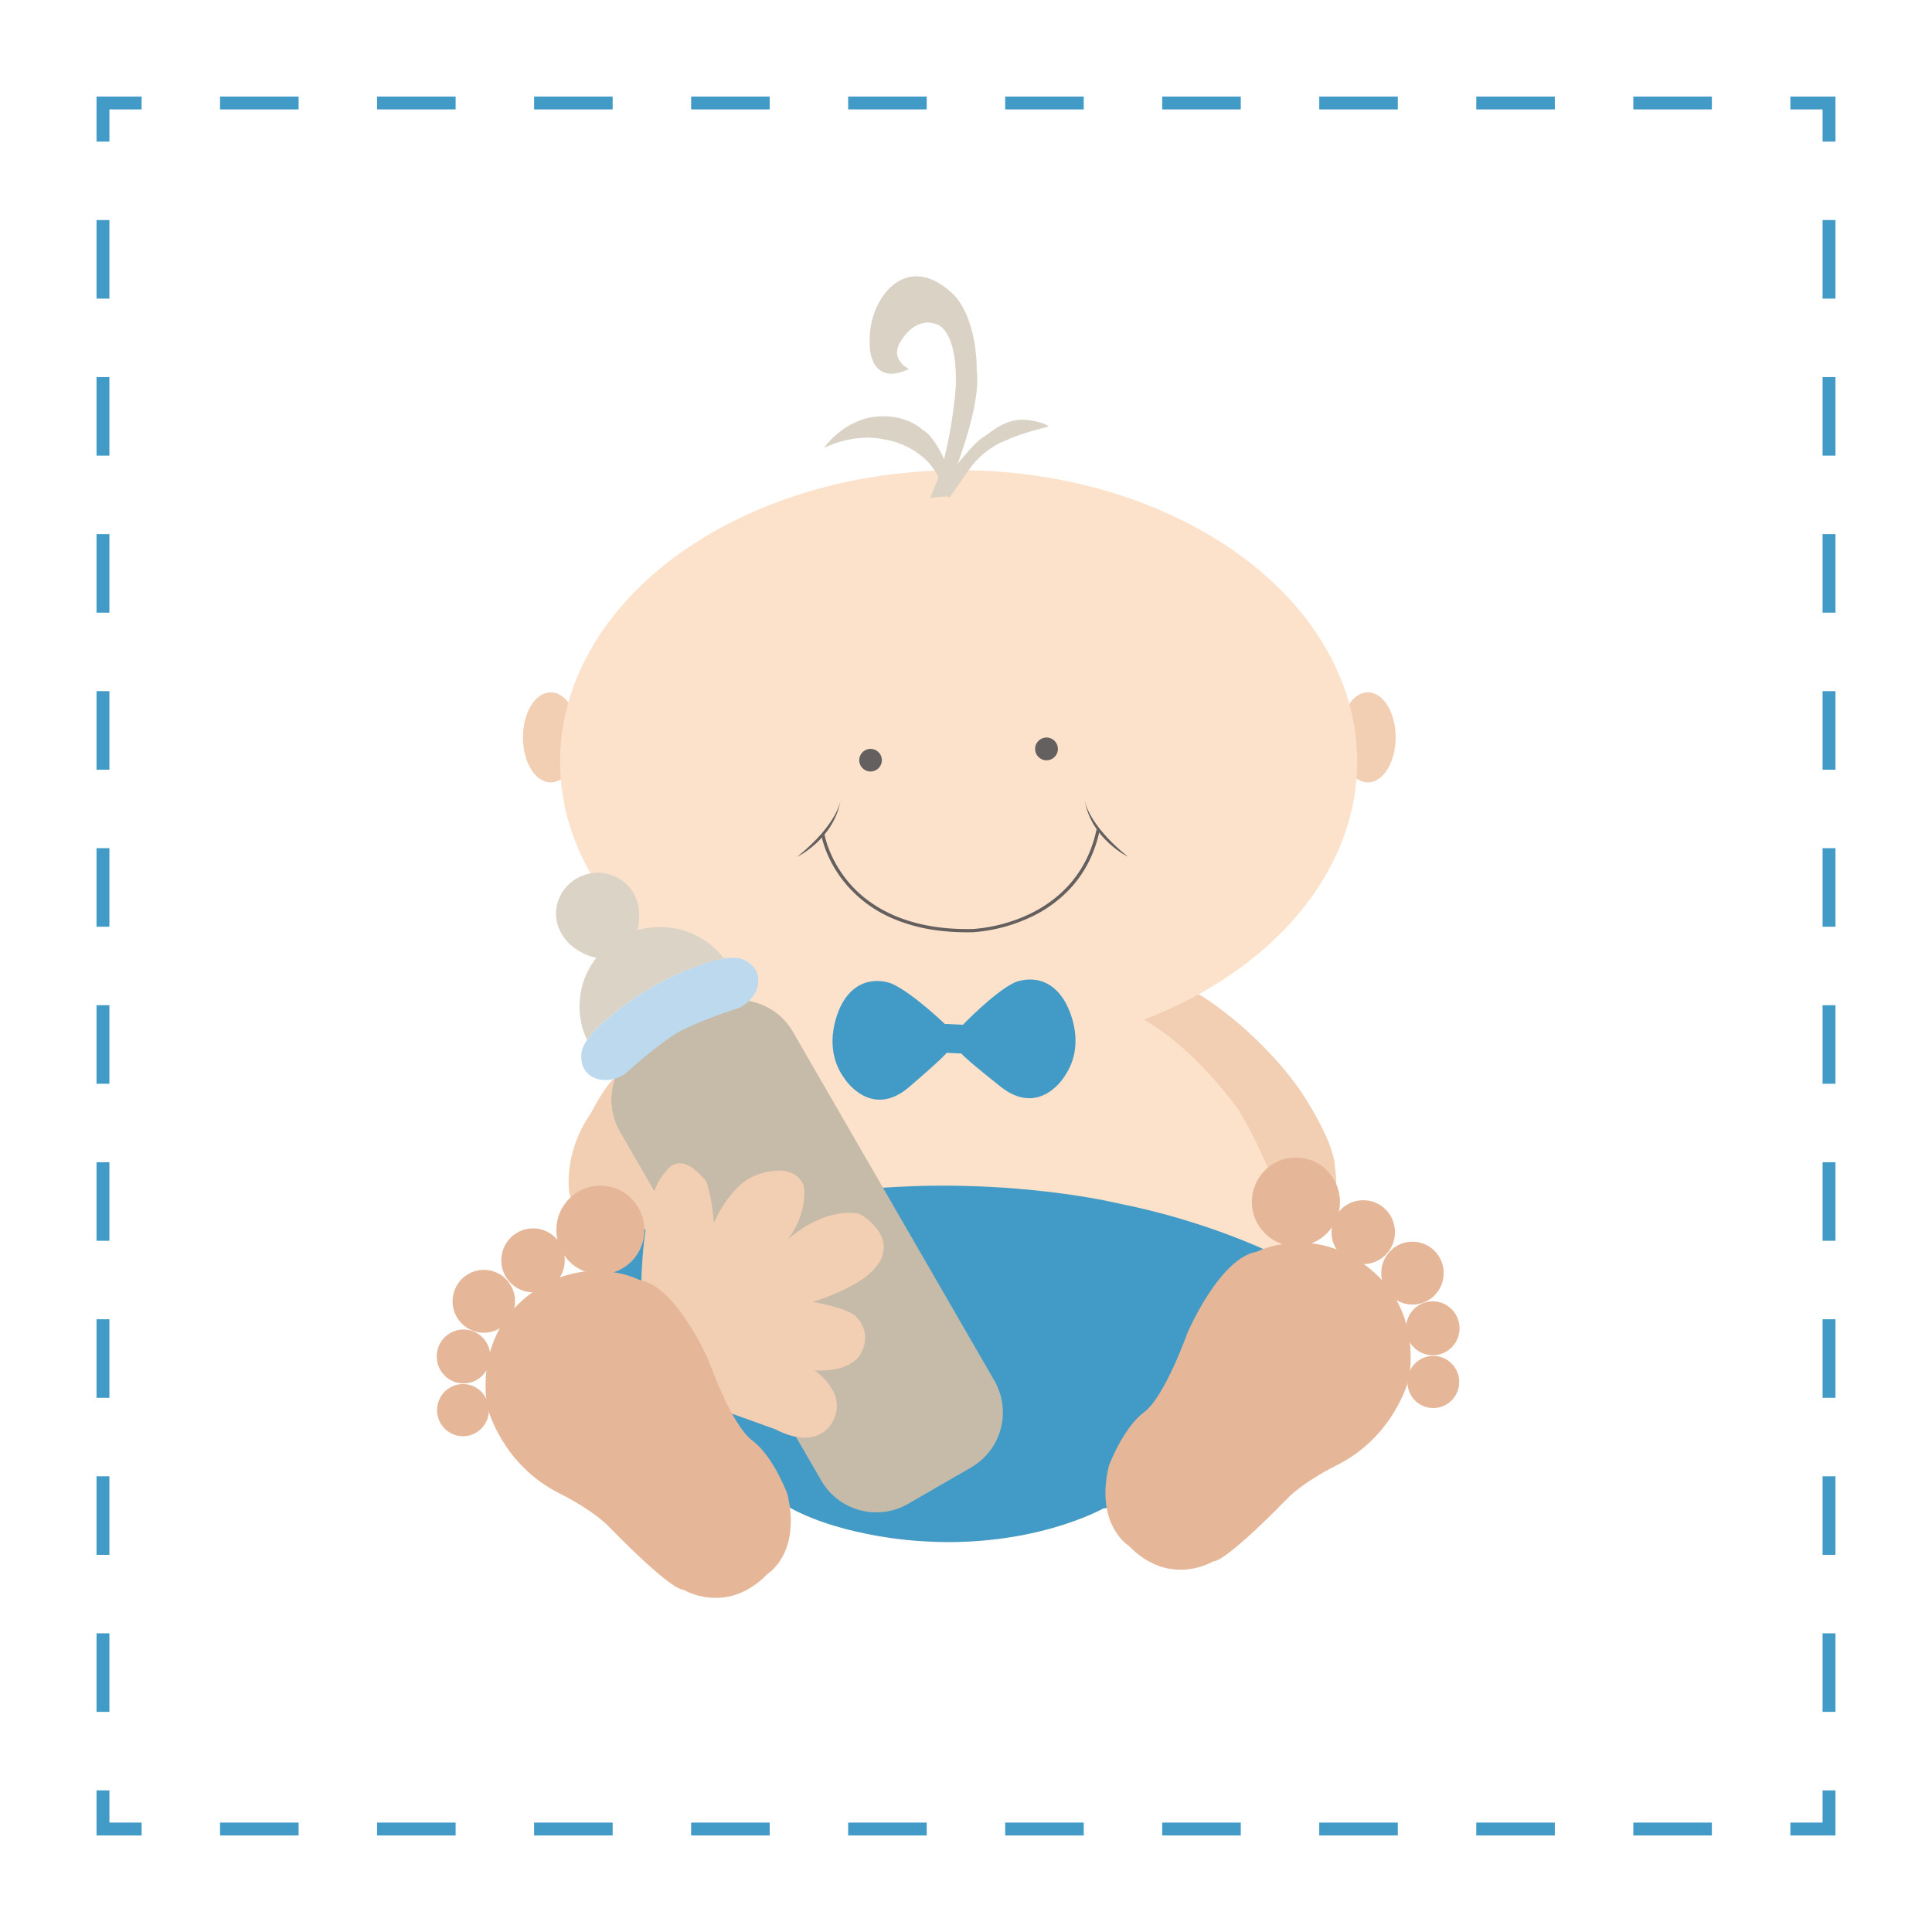 <svg id="Layer_4" data-name="Layer 4" xmlns="http://www.w3.org/2000/svg" viewBox="0 0 1500.15 1500.15">
  <defs>
    <style>
      .cls-1 {
        fill: #fff;
      }

      .cls-2 {
        fill: #429bc7;
      }

      .cls-3 {
        fill: #f2ceb3;
      }

      .cls-4 {
        fill: #fde2cb;
      }

      .cls-5 {
        fill: #e5b798;
      }

      .cls-6 {
        fill: #c6baa8;
      }

      .cls-7 {
        fill: #bdd9ee;
      }

      .cls-8 {
        fill: #dad3c6;
      }

      .cls-9 {
        fill: #646060;
      }

      .cls-10 {
        fill: #d9d2c5;
      }
    </style>
  </defs>
  <title>icon-5</title>
  <rect class="cls-1" width="1500.15" height="1500.15"/>
  <g>
    <polygon class="cls-2" points="1425.19 1425.19 1390.19 1425.19 1390.19 1415.19 1415.19 1415.19 1415.19 1390.19 1425.19 1390.19 1425.19 1425.19"/>
    <path class="cls-2" d="M3079.15,3169.44h-61v-10h61v10Zm-121.93,0h-61v-10h61v10Zm-121.93,0h-61v-10h61v10Zm-121.93,0h-61v-10h61v10Zm-121.93,0h-61v-10h61v10Zm-121.93,0h-61v-10h61v10Zm-121.93,0h-61v-10h61v10Zm-121.93,0h-61v-10h61v10Zm-121.93,0h-61v-10h61v10Zm-121.93,0h-61v-10h61v10Z" transform="translate(-1749.93 -1744.25)"/>
    <polygon class="cls-2" points="109.96 1425.19 74.96 1425.19 74.96 1390.19 84.96 1390.19 84.96 1415.19 109.96 1415.19 109.96 1425.19"/>
    <path class="cls-2" d="M1834.88,3073.48h-10v-61h10v61Zm0-121.93h-10v-61h10v61Zm0-121.93h-10v-61h10v61Zm0-121.93h-10v-61h10v61Zm0-121.93h-10v-61h10v61Zm0-121.93h-10v-61h10v61Zm0-121.93h-10v-61h10v61Zm0-121.93h-10v-61h10v61Zm0-121.93h-10v-61h10v61Zm0-121.93h-10v-61h10v61Z" transform="translate(-1749.93 -1744.25)"/>
    <polygon class="cls-2" points="84.96 109.96 74.96 109.96 74.96 74.96 109.96 74.96 109.96 84.96 84.96 84.96 84.96 109.96"/>
    <path class="cls-2" d="M3079.15,1829.21h-61v-10h61v10Zm-121.93,0h-61v-10h61v10Zm-121.93,0h-61v-10h61v10Zm-121.93,0h-61v-10h61v10Zm-121.93,0h-61v-10h61v10Zm-121.93,0h-61v-10h61v10Zm-121.93,0h-61v-10h61v10Zm-121.93,0h-61v-10h61v10Zm-121.93,0h-61v-10h61v10Zm-121.93,0h-61v-10h61v10Z" transform="translate(-1749.93 -1744.25)"/>
    <polygon class="cls-2" points="1425.19 109.96 1415.19 109.96 1415.19 84.96 1390.19 84.96 1390.19 74.96 1425.19 74.96 1425.19 109.96"/>
    <path class="cls-2" d="M3175.12,3073.48h-10v-61h10v61Zm0-121.93h-10v-61h10v61Zm0-121.93h-10v-61h10v61Zm0-121.93h-10v-61h10v61Zm0-121.93h-10v-61h10v61Zm0-121.93h-10v-61h10v61Zm0-121.93h-10v-61h10v61Zm0-121.93h-10v-61h10v61Zm0-121.93h-10v-61h10v61Zm0-121.93h-10v-61h10v61Z" transform="translate(-1749.93 -1744.25)"/>
  </g>
  <path class="cls-3" d="M2680.74,2516.24s44,25.61,78.79,74.68c0,0,25.79,37.85,26.92,58.88,0,0,2.94,17.66-1.4,25.79s-56.49,7.15-56.49,7.15L2639,2560.64l-15.42-34.2Z" transform="translate(-1749.93 -1744.25)"/>
  <path class="cls-4" d="M2220.7,2757.11c6.84,71.73,144,158.63,144,158.63,42.05,22.29,99.34,25.08,99.34,25.08,86.91,6.17,142.43-25.23,142.43-25.23,66.58-10.06,106.79-33.87,129.59-64,22.91-30.34,28.21-67.12,25-102.86q-0.22-2.5-.51-5c-8-71.45-48.64-137.33-48.64-137.33-47.66-64.48-87.19-76.82-87.19-76.82l-261.58-18.78c-9.81-1.56-24.08,2.77-39.71,9.94-40.08,18.4-89.2,55.53-95.6,60.25a49.21,49.21,0,0,0,3.39,42l39.41,68.26c-24.68,8-42.36,18.51-44.87,32.11Z" transform="translate(-1749.93 -1744.25)"/>
  <ellipse class="cls-3" cx="427.61" cy="572.55" rx="21.55" ry="34.98"/>
  <ellipse class="cls-3" cx="1062.13" cy="572.55" rx="21.55" ry="34.98"/>
  <ellipse class="cls-4" cx="744.35" cy="591.36" rx="309.5" ry="226.29"/>
  <path class="cls-3" d="M2192.06,2671.11l28.37,80.21a56.71,56.71,0,0,0,.27,5.79l5-33.85c2.51-13.6,20.19-24.06,44.87-32.11l-39.41-68.26a49.21,49.21,0,0,1-3.39-42l-0.24.18c-7.29,5.33-18.64,27.2-18.64,27.2C2186.46,2640.83,2192.06,2671.11,2192.06,2671.11Z" transform="translate(-1749.93 -1744.25)"/>
  <path class="cls-2" d="M2220.7,2757.11c6.84,71.73,144,158.63,144,158.63,42.05,22.29,99.34,25.08,99.34,25.08,86.91,6.17,142.43-25.23,142.43-25.23,66.58-10.06,106.79-33.87,129.59-64l25-102.86,0.86-3.55-1.37-1.45-26.77-28.3s-49.2-23.52-113.27-36.27c0,0-66.17-16.59-157.38-14,0,0-10.69.31-27.53,1.31-40.43,2.41-116.31,8.85-165,24.71-24.68,8-42.36,18.51-44.87,32.11Z" transform="translate(-1749.93 -1744.25)"/>
  <g>
    <path class="cls-5" d="M2626.35,2944.46s-26.35-16-15.42-62c0,0,10.93-29.44,27.2-41.49s33.92-62,33.92-62,24.91-58.09,53.83-62.8c0,0,42.9-22.15,86.63,12.34s31.12,87.19,31.12,87.19-10.93,44.3-56.63,66.73c0,0-25.23,12.34-38.41,26.35,0,0-46.26,47.94-56.91,47.94C2691.68,2956.8,2658,2977.27,2626.35,2944.46Z" transform="translate(-1749.93 -1744.25)"/>
    <ellipse class="cls-5" cx="1006.23" cy="933.21" rx="34.2" ry="34.44"/>
    <ellipse class="cls-5" cx="1058.52" cy="956.75" rx="24.65" ry="24.82"/>
    <ellipse class="cls-5" cx="1096.74" cy="988.55" rx="24.25" ry="24.42"/>
    <ellipse class="cls-5" cx="1112.5" cy="1031.38" rx="20.8" ry="20.94"/>
    <ellipse class="cls-5" cx="1112.92" cy="1073.07" rx="20.12" ry="20.26"/>
  </g>
  <path class="cls-6" d="M2231.16,2622.88l39.41,68.26L2387.68,2894a49.4,49.4,0,0,0,67.28,18l49.12-28.36a49.4,49.4,0,0,0,18-67.28l-86.56-149.92-70-121.17a49.36,49.36,0,0,0-67.28-18l-49.12,28.36A49.4,49.4,0,0,0,2231.16,2622.88Z" transform="translate(-1749.93 -1744.25)"/>
  <path class="cls-7" d="M2201.57,2568.29a16.39,16.39,0,0,0,9.11,12.59,20.76,20.76,0,0,0,4.77,1.55,25.55,25.55,0,0,0,16.86-2.6c1.07-.53,2-1.07,2.91-1.58,0,0,20-18.61,38.62-30.84l2.16-1.4,2.28-1.17c19.88-10.07,46-18.11,46-18.11l0.49-.28c4.3-2.53,10.25-6.63,13-14.78a20.76,20.76,0,0,0,1-4.91,16.4,16.4,0,0,0-6.38-14.18,22.1,22.1,0,0,0-7.74-4.1c-3-.77-7.4-0.71-12.53,0a88.81,88.81,0,0,0-10.8,2.34s-25.15,7.87-44.77,19.8l-0.73.44-0.77.42c-20.12,11.07-39.48,29-39.48,29a80.35,80.35,0,0,0-9.77,11.4,27.25,27.25,0,0,0-3.92,7.65A22.13,22.13,0,0,0,2201.57,2568.29Z" transform="translate(-1749.93 -1744.25)"/>
  <path class="cls-8" d="M2199.91,2525.74a60.82,60.82,0,0,0,5.87,26.15,80.35,80.35,0,0,1,9.77-11.4s19.36-17.9,39.48-29l0.77-.42,0.73-.44c19.61-11.93,44.77-19.8,44.77-19.8a88.81,88.81,0,0,1,10.8-2.34,62.55,62.55,0,0,0-49.77-24.47C2227.86,2464.06,2199.91,2491.67,2199.91,2525.74Z" transform="translate(-1749.93 -1744.25)"/>
  <path class="cls-8" d="M2193,2429.69c-13.69,11.63-15.14,30.91-3.51,44.6s34.39,19.53,46.07,8.5c12.21-11.52,14.9-35.68,3.28-49.37A32.52,32.52,0,0,0,2193,2429.69Z" transform="translate(-1749.93 -1744.25)"/>
  <path class="cls-3" d="M2248,2736.43s1.47-67,18.85-82.15c0,0,10.13-19.35,31.44,7.29,0,0,4.5,11.49,5.9,32.24,0,0,12.34-28.88,31.41-36.45,0,0,29.44-13.36,38.41,7.48,0,0,4.21,19.16-12.05,41.59,0,0,26.92-25.23,55.51-19.63,0,0,37,20.47,7,47,0,0-12.34,11.45-43.36,21.35,0,0,28.6,4.86,33.92,11.87,0,0,13.55,12.24,2.15,30.09,0,0-7.57,12.8-34.86,11.21,0,0,28,18.41,13.13,41.54,0,0-11.07,21-43.46,4.21l-45.91-16.54L2248,2742v-5.61Z" transform="translate(-1749.93 -1744.25)"/>
  <g>
    <path class="cls-5" d="M2345.91,2966.33s26.35-16,15.42-62c0,0-10.93-29.44-27.2-41.49s-33.92-62-33.92-62-24.91-58.09-53.83-62.8c0,0-42.9-22.15-86.63,12.34s-31.12,87.19-31.12,87.19,10.93,44.3,56.63,66.73c0,0,25.23,12.34,38.41,26.35,0,0,46.26,47.94,56.91,47.94C2280.59,2978.67,2314.23,2999.13,2345.91,2966.33Z" transform="translate(-1749.93 -1744.25)"/>
    <ellipse class="cls-5" cx="466.18" cy="955.08" rx="34.2" ry="34.44"/>
    <ellipse class="cls-5" cx="413.89" cy="978.62" rx="24.65" ry="24.82"/>
    <ellipse class="cls-5" cx="375.67" cy="1010.42" rx="24.25" ry="24.42"/>
    <ellipse class="cls-5" cx="359.91" cy="1053.25" rx="20.8" ry="20.94"/>
    <ellipse class="cls-5" cx="359.49" cy="1094.94" rx="20.12" ry="20.26"/>
  </g>
  <circle class="cls-9" cx="2439.43" cy="2324.61" r="8.84" transform="matrix(0.1, -0.99, 0.99, 0.1, -1869.35, 2772.84)"/>
  <circle class="cls-9" cx="2552.14" cy="2324.61" r="8.84" transform="matrix(0.21, -0.98, 0.98, 0.21, -2001.48, 2594.45)"/>
  <path class="cls-9" d="M2476.62,2466.54a129.07,129.07,0,0,1-33.64-9.18,97.53,97.53,0,0,1-35.66-26c-16.2-18.92-19.48-37.84-19.61-38.63l2.48-.41c0,0.19,3.34,19.12,19.13,37.51,14.57,17,43.08,36.94,96.18,35.77a124.77,124.77,0,0,0,42.15-10.82c20-9.16,45.62-28.14,53.74-66.57l2.46,0.52c-3.68,17.43-11.15,32.46-22.19,44.67a100.11,100.11,0,0,1-33,23.71,127.42,127.42,0,0,1-43,11A180.69,180.69,0,0,1,2476.62,2466.54Z" transform="translate(-1749.93 -1744.25)"/>
  <path class="cls-9" d="M2369,2409.5s29-14,33.75-44.75C2402.75,2364.75,2401.38,2383.25,2369,2409.5Z" transform="translate(-1749.93 -1744.25)"/>
  <path class="cls-9" d="M2625.75,2409.5s-29-14-33.75-44.75C2592,2364.75,2593.38,2383.25,2625.75,2409.5Z" transform="translate(-1749.93 -1744.25)"/>
  <g>
    <path class="cls-10" d="M2483.46,2129.81s29.33-66.17,24.85-97.86c0,0,1.12-35.46-15.7-56.46,0,0-24.49-29.52-49-10.1,0,0-20.37,14.66-18.32,48.54,0,0,.75,30.9,30.47,16.84,0,0-16.64-7.73-5.42-23,0,0,10.65-18.42,27.48-11.49,0,0,15.89,4.16,14.21,48.93,0,0-3,42.17-14.39,72.31l-5.36,13.22Z" transform="translate(-1749.93 -1744.25)"/>
    <path class="cls-10" d="M2490.37,2120.46c0-.5-10.33-34.88-24-42.39,0,0-15.12-15.19-43.12-9.18,0,0-19.46,4.1-33.54,23.16,0,0,23.21-12.15,47.31-6.47,0,0,20.24,2.3,35,19,0,0,11.24,13.73,11.84,26.14Z" transform="translate(-1749.93 -1744.25)"/>
    <path class="cls-10" d="M2489.17,2110s15.89-21.06,23.68-25.95,18.92-16.4,36.82-13.41c0,0,12.42,1.73,14.29,4.89,0,0-21.8,5.2-31.48,10.09,0,0-16.75,4.89-29.74,22.71L2487,2130.87l-7.51-6.31Z" transform="translate(-1749.93 -1744.25)"/>
  </g>
  <g>
    <path class="cls-2" d="M2497.25,2540.3s24.44-25.47,40.28-33.08c0,0,24-11.14,39.18,14.51,0,0,18.88,30.57-.22,58.32,0,0-18.95,31.75-49.1,8.36,0,0-27-21.21-30.93-26.1C2496.46,2562.32,2504.3,2555,2497.25,2540.3Z" transform="translate(-1749.93 -1744.25)"/>
    <path class="cls-2" d="M2483.64,2539.38s-25.43-24.48-41.55-31.46c0,0-24.42-10.18-38.58,16.05,0,0-17.65,31.29,2.53,58.27,0,0,20.19,31,49.39,6.41,0,0,26.18-22.26,29.87-27.3C2485.3,2561.35,2477.18,2554.36,2483.64,2539.38Z" transform="translate(-1749.93 -1744.25)"/>
    <rect class="cls-2" x="2479.47" y="2539.6" width="22.38" height="22.38" rx="4.78" ry="4.78" transform="translate(3110.29 3470.19) rotate(-177.34)"/>
  </g>
</svg>
